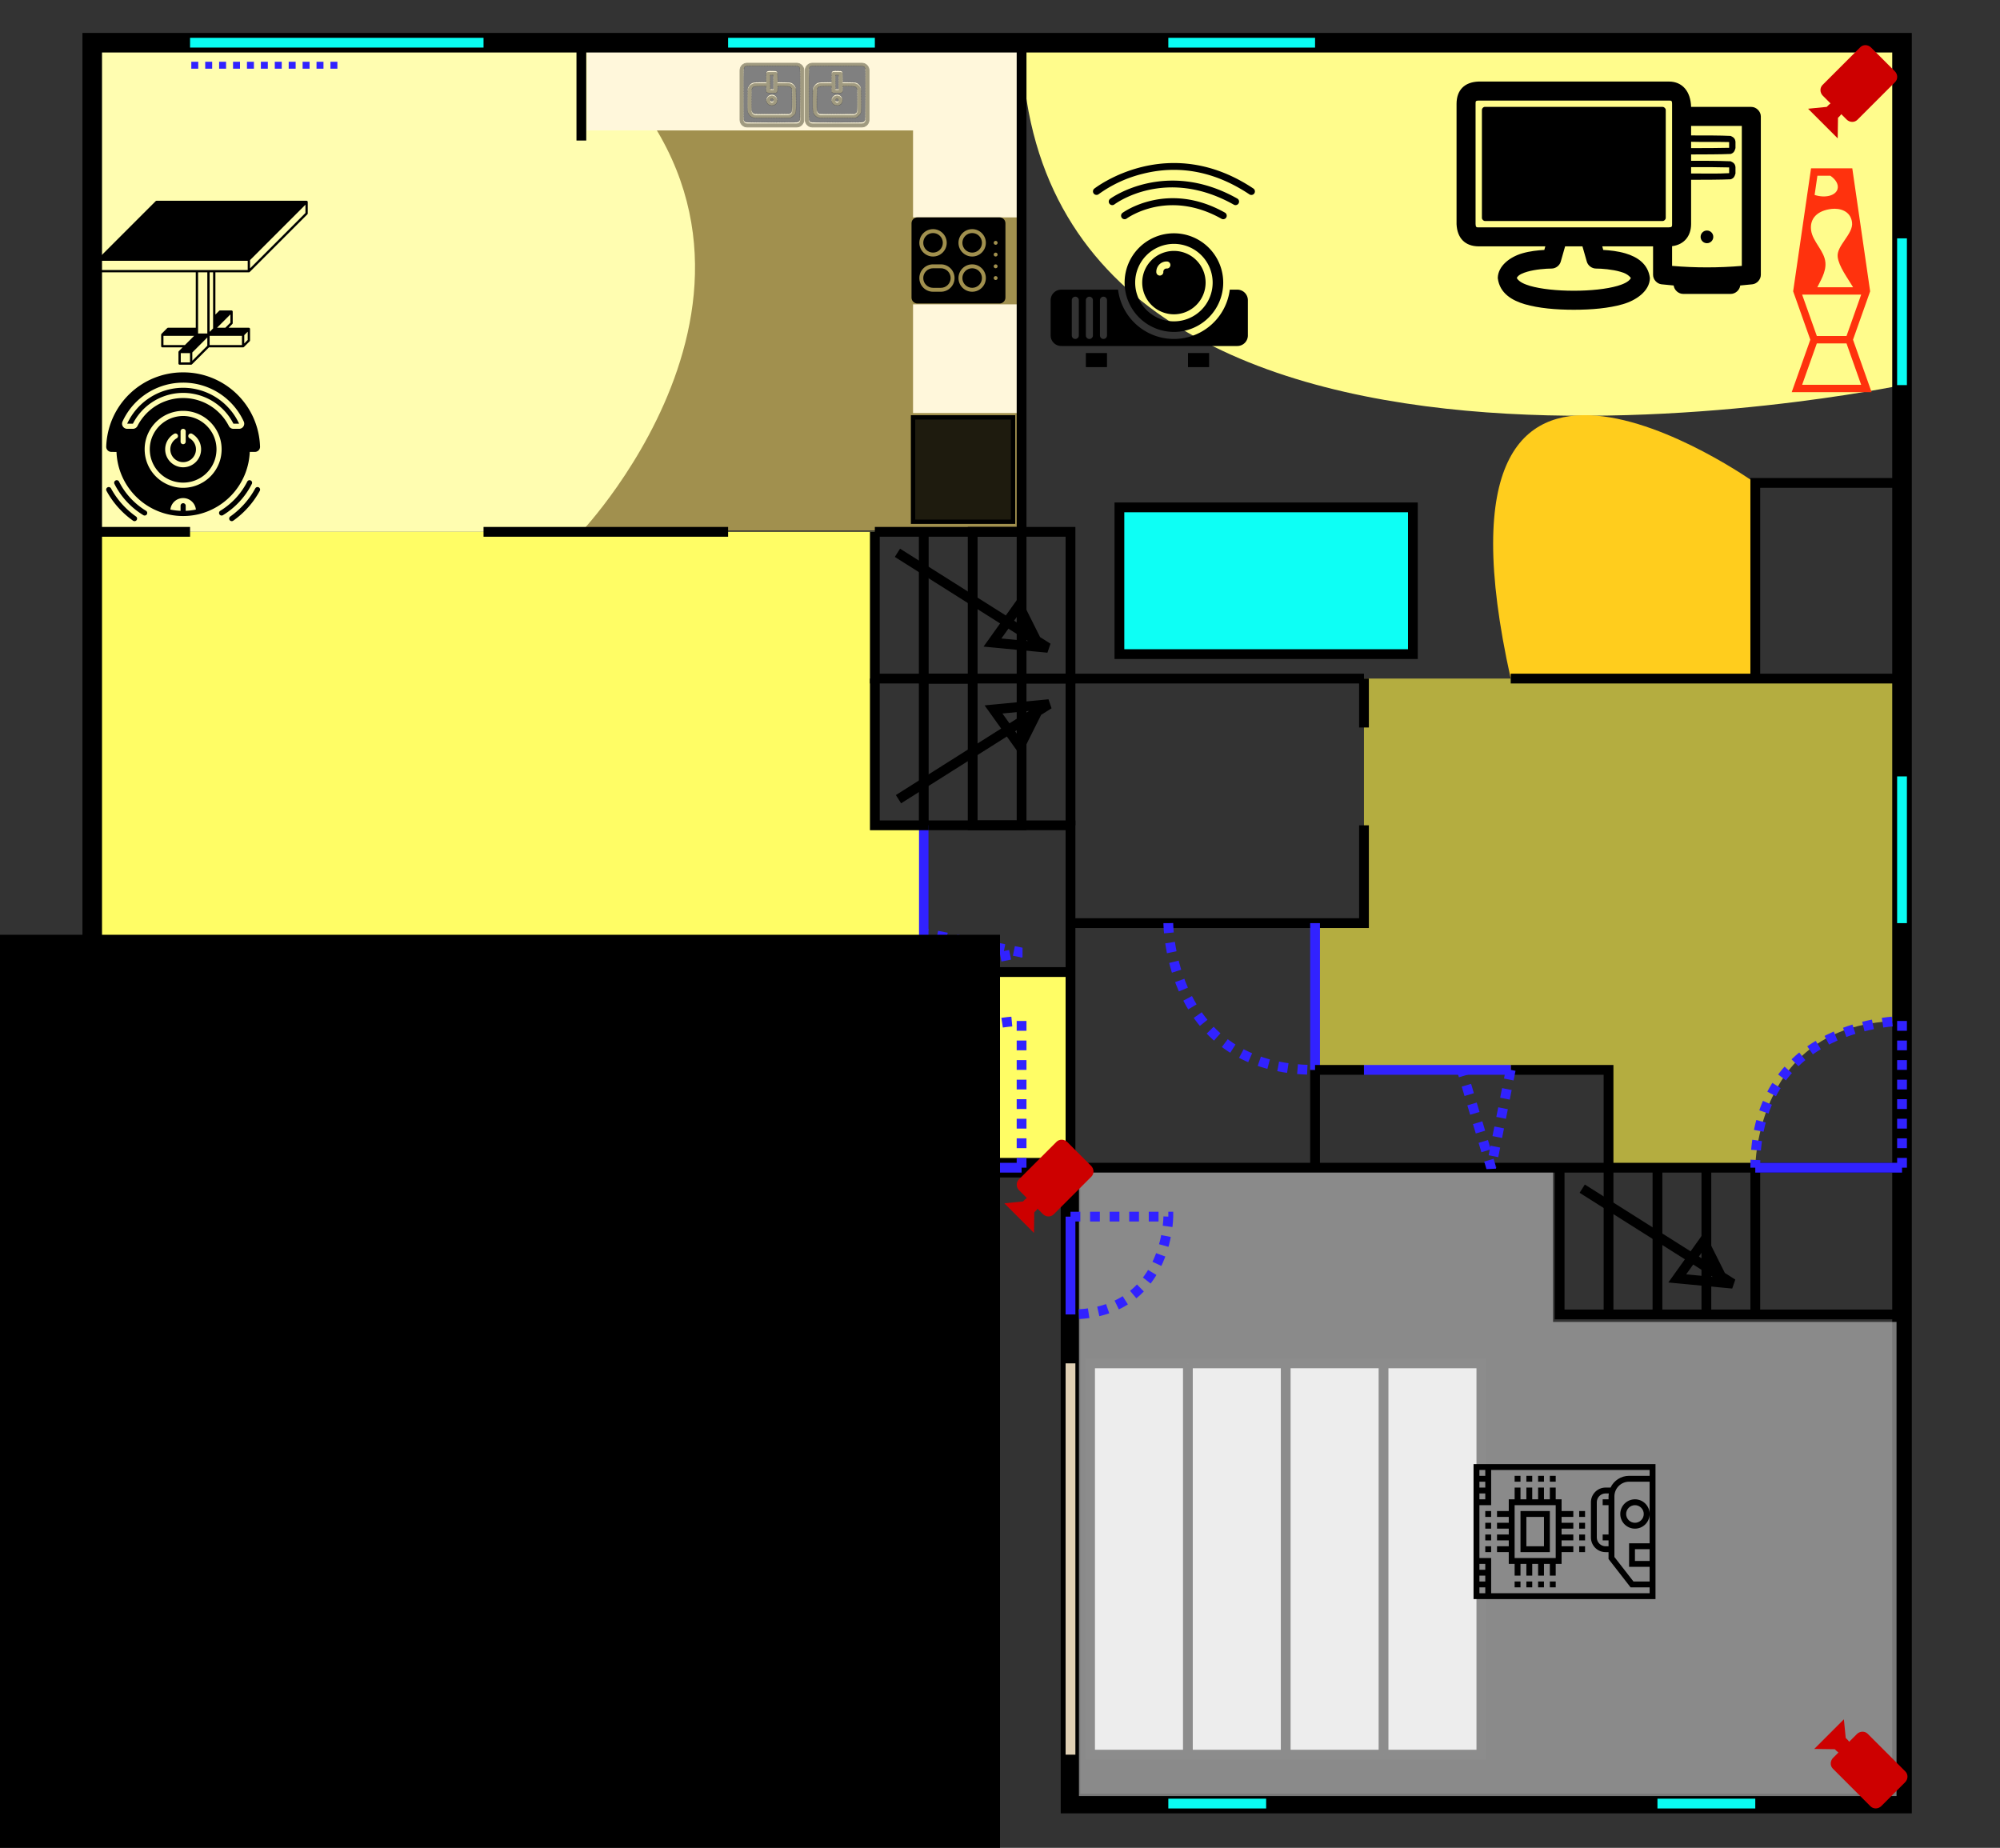 <?xml version="1.0" encoding="UTF-8" standalone="no"?>
<!-- Created with Inkscape (http://www.inkscape.org/) -->

<svg
   xmlns:dc="http://purl.org/dc/elements/1.1/"
   xmlns:cc="http://creativecommons.org/ns#"
   xmlns:rdf="http://www.w3.org/1999/02/22-rdf-syntax-ns#"
   xmlns:svg="http://www.w3.org/2000/svg"
   xmlns="http://www.w3.org/2000/svg"
   xmlns:sodipodi="http://sodipodi.sourceforge.net/DTD/sodipodi-0.dtd"
   xmlns:inkscape="http://www.inkscape.org/namespaces/inkscape"
   version="1.1"
   id="svg4485"
   width="460"
   height="425"
   viewBox="0 0 460 425"
   sodipodi:docname="floorplan.svg"
   inkscape:version="0.92.4 (5da689c313, 2019-01-14)">
  <rect x="0" y="0" width="460" height="425" fill="#333333" stroke="none"/>
  <defs
     id="defs4489" />
  <sodipodi:namedview
     pagecolor="#ffffff"
     bordercolor="#666666"
     borderopacity="1"
     objecttolerance="10"
     gridtolerance="10000"
     guidetolerance="10000"
     inkscape:pageopacity="0"
     inkscape:pageshadow="2"
     inkscape:window-width="1246"
     inkscape:window-height="832"
     id="namedview4487"
     showgrid="true"
     inkscape:zoom="1.4142136"
     inkscape:cx="241.3767"
     inkscape:cy="235.85159"
     inkscape:window-x="532"
     inkscape:window-y="150"
     inkscape:window-maximized="0"
     inkscape:current-layer="svg4485"
     inkscape:snap-nodes="true"
     inkscape:snap-grids="true"
     inkscape:snap-object-midpoints="true"
     inkscape:snap-global="true"
     inkscape:snap-bbox="false"
     inkscape:object-paths="true"
     inkscape:snap-others="true"
     inkscape:snap-smooth-nodes="false"
     inkscape:snap-midpoints="true"
     inkscape:snap-center="false"
     inkscape:snap-text-baseline="true"
     inkscape:object-nodes="true"
     inkscape:snap-intersection-paths="true">
    <inkscape:grid
       empspacing="1"
       type="xygrid"
       id="grid4496"
       spacingx="1"
       spacingy="1" />
  </sodipodi:namedview>
  <path
     style="fill:#a1904e;stroke:none;stroke-width:1px;stroke-linecap:butt;stroke-linejoin:miter;stroke-opacity:1;fill-opacity:1"
     d="M 235,10 V 122 H 21 L 20,10 Z"
     id="path4780"
     inkscape:connector-curvature="0" />
  <path
     style="fill:#fbf048;fill-opacity:0.646;stroke:none;stroke-width:2.25px;stroke-linecap:butt;stroke-linejoin:miter;stroke-opacity:1"
     d="m 437.464,234.822 v -78.75 h -123.75 v 56.25 h -11.25 v 33.75 h 67.5 v 22.5 h 33.75 c 0,0 0,-33.75 33.75,-33.75 z"
     id="switch.laundry_light"
     inkscape:connector-curvature="0"
     inkscape:label="switch.laundry_light" />
  <path
     style="fill:#fffc8c;fill-opacity:1;stroke:none;stroke-width:2.25px;stroke-linecap:butt;stroke-linejoin:miter;stroke-opacity:1"
     d="m 234.964,9.822 h 202.5 v 78.75 c 0,0 -199.863,41.959 -202.5,-78.75 z"
     id="switch.den_light"
     inkscape:connector-curvature="0"
     inkscape:label="switch.den_light" />
  <path
     style="fill:#fffdb0;fill-opacity:1;stroke:none;stroke-width:2.25px;stroke-linecap:butt;stroke-linejoin:miter;stroke-opacity:1"
     d="M 133.714,9.822 H 21.214 v 112.5 H 133.714 c 0,0 58.819,-61.842 0,-112.5 z"
     id="switch.dining_room_light"
     inkscape:connector-curvature="0"
     inkscape:label="switch.dining_room_light" />
  <path
     style="fill:#fff7db;stroke:none;stroke-width:1px;stroke-linecap:butt;stroke-linejoin:miter;stroke-opacity:1;fill-opacity:1"
     d="m 135,30 h 75 v 20 h 25 V 10 H 135 Z"
     id="path6221"
     inkscape:connector-curvature="0" />
  <path
     style="fill:#ffcd1d;fill-opacity:1;stroke:none;stroke-width:2.25px;stroke-linecap:butt;stroke-linejoin:miter;stroke-opacity:1"
     d="m 347.464,156.072 h 56.25 v -45 c 0,0 -78.75,-56.25 -56.25,45 z"
     id="switch.fireplace_light"
     inkscape:connector-curvature="0"
     inkscape:label="switch.fireplace_light" />
  <path
     style="fill:#fffd65;fill-opacity:1;stroke:#000000;stroke-width:2.25px;stroke-linecap:butt;stroke-linejoin:miter;stroke-opacity:0"
     d="m 21.214,122.322 v 146.25 H 246.214 v -45 h -33.75 v -33.75 h -11.25 v -67.5 z"
     id="switch.living_room_light"
     inkscape:connector-curvature="0"
     inkscape:label="switch.living_room_light" />
  <path
     style="fill:none;stroke:#000000;stroke-width:4.5;stroke-linecap:butt;stroke-linejoin:miter;stroke-miterlimit:4;stroke-dasharray:none;stroke-opacity:1"
     d="M 21.214,268.572 V 9.822 H 437.464 v 405 h -191.25 v -146.25 z"
     id="path8487"
     inkscape:connector-curvature="0" />
  <path
     style="fill:none;stroke:#000000;stroke-width:2.25px;stroke-linecap:butt;stroke-linejoin:miter;stroke-opacity:1"
     d="m 246.214,268.572 v -45 h -33.75 33.75 v -33.75 h -33.75"
     id="path50"
     inkscape:connector-curvature="0" />
  <path
     style="fill:none;stroke:#3122ff;stroke-width:2.179px;stroke-linecap:butt;stroke-linejoin:miter;stroke-opacity:1"
     d="m 212.464,223.572 v -33.75"
     id="path8483"
     inkscape:connector-curvature="0" />
  <g
     inkscape:groupmode="layer"
     id="layer1"
     inkscape:label="Black"
     transform="translate(0,263)"
     style="display:inline" />
  <path
     style="fill:none;fill-opacity:1;stroke:#0afdf3;stroke-width:2.25px;stroke-linecap:butt;stroke-linejoin:miter;stroke-opacity:1"
     d="M 54.964,268.572 H 156.214"
     id="path4830"
     inkscape:connector-curvature="0" />
  <path
     style="fill:none;stroke:#3122ff;stroke-width:2.25px;stroke-linecap:butt;stroke-linejoin:miter;stroke-opacity:1"
     d="m 201.214,268.572 c 33.75,0 33.75,0 33.75,0 v 0"
     id="path4832"
     inkscape:connector-curvature="0" />
  <path
     style="fill:none;stroke:#3122ff;stroke-width:2.25px;stroke-linecap:butt;stroke-linejoin:miter;stroke-opacity:1"
     d="m 246.214,279.822 c 0,22.5 0,22.5 0,22.5"
     id="path4834"
     inkscape:connector-curvature="0" />
  <path
     style="fill:none;stroke:#dfcfb3;stroke-width:2.25px;stroke-linecap:butt;stroke-linejoin:miter;stroke-opacity:1"
     d="m 246.214,313.572 c 0,90 0,90 0,90"
     id="path4836"
     inkscape:connector-curvature="0" />
  <path
     style="fill:none;stroke:#000000;stroke-width:2.25px;stroke-linecap:butt;stroke-linejoin:miter;stroke-opacity:1"
     d="m 246.214,268.572 h 191.25"
     id="path4838"
     inkscape:connector-curvature="0" />
  <path
     style="fill:none;stroke:#000000;stroke-width:2.25px;stroke-linecap:butt;stroke-linejoin:miter;stroke-opacity:1"
     d="m 358.714,268.572 v 33.75 h 78.75"
     id="path4840"
     inkscape:connector-curvature="0" />
  <path
     style="fill:none;stroke:#000000;stroke-width:2.25px;stroke-linecap:butt;stroke-linejoin:miter;stroke-opacity:1"
     d="m 369.964,268.572 v 33.75"
     id="path4842"
     inkscape:connector-curvature="0" />
  <path
     style="fill:none;stroke:#000000;stroke-width:2.25px;stroke-linecap:butt;stroke-linejoin:miter;stroke-opacity:1"
     d="m 381.214,268.572 v 33.75"
     id="path4844"
     inkscape:connector-curvature="0" />
  <path
     style="fill:none;stroke:#000000;stroke-width:2.25px;stroke-linecap:butt;stroke-linejoin:miter;stroke-opacity:1"
     d="m 392.464,268.572 v 33.75"
     id="path4846"
     inkscape:connector-curvature="0" />
  <path
     style="fill:none;stroke:#000000;stroke-width:2.25px;stroke-linecap:butt;stroke-linejoin:miter;stroke-opacity:1"
     d="m 403.714,268.572 v 33.75"
     id="path4848"
     inkscape:connector-curvature="0" />
  <path
     style="fill:none;stroke:#3122ff;stroke-width:2.25px;stroke-linecap:butt;stroke-linejoin:miter;stroke-opacity:1"
     d="m 403.714,268.572 h 33.75"
     id="path4850"
     inkscape:connector-curvature="0" />
  <path
     style="fill:#bababa;fill-opacity:0.646;stroke:none;stroke-width:0.859;stroke-opacity:1"
     d="m 248.156,341.396 v -71.698 h 54.525 54.525 v 17.173 17.173 h 39.498 39.498 v 54.525 54.525 h -94.023 -94.023 z"
     id="path4852"
     inkscape:connector-curvature="0" />
  <g
     id="camera.front_porch"
     transform="matrix(-1.385,1.385,-1.795,-1.795,2760.197,320.197)"
     inkscape:label="camera.front_porch"
     style="fill:#cd0000;fill-opacity:1">
    <path
       id="path4918-2-7-1-2-1"
       d="m 895.655,714.114 h -0.325 c -0.086,0 -0.168,0.009 -0.249,0.021 v -0.68 c 0,-0.394 -0.39,-0.712 -0.873,-0.712 h -6.262 c -0.482,0 -0.873,0.319 -0.873,0.712 v 3.04 c 0,0.394 0.392,0.714 0.873,0.714 h 6.262 c 0.482,0 0.873,-0.32 0.873,-0.714 v -0.981 c 0.081,0.013 0.163,0.021 0.249,0.021 h 0.355 l 1.7,1.076 v -3.795 z"
       inkscape:connector-curvature="0"
       style="fill:#cd0000;fill-opacity:1;stroke-width:0.009" />
  </g>
  <g
     id="camera.den_video"
     transform="matrix(-1.385,1.385,-1.795,-1.795,2945.055,68.447)"
     inkscape:label="camera.den_video"
     style="fill:#cd0000;fill-opacity:1">
    <path
       id="path4918-2-7-1-2-6"
       d="m 895.655,714.114 h -0.325 c -0.086,0 -0.168,0.009 -0.249,0.021 v -0.68 c 0,-0.394 -0.39,-0.712 -0.873,-0.712 h -6.262 c -0.482,0 -0.873,0.319 -0.873,0.712 v 3.04 c 0,0.394 0.392,0.714 0.873,0.714 h 6.262 c 0.482,0 0.873,-0.32 0.873,-0.714 v -0.981 c 0.081,0.013 0.163,0.021 0.249,0.021 h 0.355 l 1.7,1.076 v -3.795 z"
       inkscape:connector-curvature="0"
       style="fill:#cd0000;fill-opacity:1;stroke-width:0.009" />
  </g>
  <path
     style="fill:none;stroke:#0afdf3;stroke-width:2.25px;stroke-linecap:butt;stroke-linejoin:miter;stroke-opacity:1"
     d="m 268.714,414.822 h 22.5"
     id="path4888"
     inkscape:connector-curvature="0" />
  <path
     style="fill:none;stroke:#0afdf3;stroke-width:2.25px;stroke-linecap:butt;stroke-linejoin:miter;stroke-opacity:1"
     d="m 381.214,414.822 h 22.5"
     id="path4890"
     inkscape:connector-curvature="0" />
  <path
     style="fill:none;stroke:#3122ff;stroke-width:2.25;stroke-linecap:butt;stroke-linejoin:miter;stroke-miterlimit:4;stroke-dasharray:2.25, 2.25;stroke-dashoffset:0;stroke-opacity:1"
     d="m 246.214,279.822 h 22.5 c 0,0 0,22.5 -22.5,22.5"
     id="path8250"
     inkscape:connector-curvature="0" />
  <path
     style="fill:none;stroke:#3122ff;stroke-width:2.25;stroke-linecap:butt;stroke-linejoin:miter;stroke-miterlimit:4;stroke-dasharray:2.25, 2.25;stroke-dashoffset:0;stroke-opacity:1"
     d="m 234.964,268.572 v -33.75 c 0,0 -33.75,0 -33.75,33.75"
     id="path8252"
     inkscape:connector-curvature="0" />
  <path
     style="fill:none;stroke:#3122ff;stroke-width:2.25;stroke-linecap:butt;stroke-linejoin:miter;stroke-miterlimit:4;stroke-dasharray:2.25, 2.25;stroke-dashoffset:0;stroke-opacity:1"
     d="m 437.464,268.572 v -33.75 c 0,0 -33.75,0 -33.75,33.75"
     id="path8254"
     inkscape:connector-curvature="0" />
  <g
     id="cover.garage"
     transform="matrix(2.25,0,0,2.25,171.964,61.572)"
     style="fill:#ededed;fill-opacity:1;stroke:#8c8c8c;stroke-opacity:1"
     inkscape:label="cover.garage">
    <path
       inkscape:connector-curvature="0"
       id="path8268"
       d="m 35,112 h 40 v 40 H 35 c 0,0 0,-40 0,-40 z"
       style="fill:#ededed;fill-opacity:1;stroke:#8c8c8c;stroke-width:1px;stroke-linecap:butt;stroke-linejoin:miter;stroke-opacity:1" />
    <path
       inkscape:connector-curvature="0"
       id="path8270"
       d="m 45,112 v 40 h 10 v -40 h 10 v 40"
       style="fill:#ededed;fill-opacity:1;stroke:#8c8c8c;stroke-width:1px;stroke-linecap:butt;stroke-linejoin:miter;stroke-opacity:1" />
  </g>
  <g
     id="camera.garage_video"
     transform="matrix(-1.385,-1.385,1.795,-1.795,380.655,2924.637)"
     inkscape:label="camera.garage_video"
     style="fill:#cd0000;fill-opacity:1">
    <path
       id="path4918-2-7-1-2-6-4"
       d="m 895.655,714.114 h -0.325 c -0.086,0 -0.168,0.009 -0.249,0.021 v -0.68 c 0,-0.394 -0.39,-0.712 -0.873,-0.712 h -6.262 c -0.482,0 -0.873,0.319 -0.873,0.712 v 3.04 c 0,0.394 0.392,0.714 0.873,0.714 h 6.262 c 0.482,0 0.873,-0.32 0.873,-0.714 v -0.981 c 0.081,0.013 0.163,0.021 0.249,0.021 h 0.355 l 1.7,1.076 v -3.795 z"
       inkscape:connector-curvature="0"
       style="fill:#cd0000;fill-opacity:1;stroke-width:0.009" />
  </g>
  <path
     style="fill:none;stroke:#000000;stroke-width:2.25px;stroke-linecap:butt;stroke-linejoin:miter;stroke-opacity:1"
     d="m 246.214,189.822 v -33.75 h -45 v -33.75"
     id="path8467"
     inkscape:connector-curvature="0" />
  <path
     style="fill:none;stroke:#000000;stroke-width:2.25px;stroke-linecap:butt;stroke-linejoin:miter;stroke-opacity:1"
     d="m 201.214,156.072 v 33.75 h 11.25 v -33.75 h 11.25 v 33.75 h 11.25 v -33.75"
     id="path8469"
     inkscape:connector-curvature="0" />
  <path
     style="fill:none;stroke:#000000;stroke-width:2.25px;stroke-linecap:butt;stroke-linejoin:miter;stroke-opacity:1"
     d="m 167.464,122.322 h -56.25"
     id="path8473"
     inkscape:connector-curvature="0" />
  <path
     style="fill:none;stroke:#000000;stroke-width:2.25px;stroke-linecap:butt;stroke-linejoin:miter;stroke-opacity:1"
     d="m 21.214,122.322 h 22.5"
     id="path8475"
     inkscape:connector-curvature="0" />
  <path
     style="fill:none;stroke:#000000;stroke-width:2.25px;stroke-linecap:butt;stroke-linejoin:miter;stroke-opacity:1"
     d="m 212.464,122.322 v 33.75 h 11.25 v -33.75 h 11.25 v 33.75 h 11.25 v -33.75 h -11.25"
     id="path8477"
     inkscape:connector-curvature="0" />
  <path
     style="fill:none;stroke:#000000;stroke-width:2.25px;stroke-linecap:butt;stroke-linejoin:miter;stroke-opacity:1"
     d="m 246.214,156.072 h 67.5"
     id="path8479"
     inkscape:connector-curvature="0" />
  <path
     style="fill:none;stroke:#000000;stroke-width:2.25px;stroke-linecap:butt;stroke-linejoin:miter;stroke-opacity:1"
     d="m 347.464,156.072 h 90"
     id="path8481"
     inkscape:connector-curvature="0" />
  <path
     style="fill:none;stroke:#3122ff;stroke-width:2.25;stroke-linecap:butt;stroke-linejoin:miter;stroke-miterlimit:4;stroke-dasharray:2.25, 2.25;stroke-dashoffset:0;stroke-opacity:1"
     d="m 212.464,223.572 22.5,-4.5 -22.5,-4.5"
     id="path8485"
     inkscape:connector-curvature="0" />
  <path
     style="fill:none;stroke:#000000;stroke-width:2.25px;stroke-linecap:butt;stroke-linejoin:miter;stroke-opacity:1"
     d="m 403.714,156.072 v -45 h 33.75"
     id="path52"
     inkscape:connector-curvature="0" />
  <path
     style="fill:none;stroke:#000000;stroke-width:2.25px;stroke-linecap:butt;stroke-linejoin:miter;stroke-opacity:1"
     d="m 206.65,183.814 34.608,-21.858 -12.75,1.214 6.072,8.5 4.857,-9.715"
     id="path54"
     inkscape:connector-curvature="0" />
  <path
     style="fill:none;stroke:#000000;stroke-width:2.25px;stroke-linecap:butt;stroke-linejoin:miter;stroke-opacity:1"
     d="m 206.41,127.143 34.608,21.858 -12.75,-1.214 6.072,-8.5 4.857,9.715"
     id="path54-2"
     inkscape:connector-curvature="0" />
  <path
     style="fill:#fff7db;stroke:none;stroke-width:1px;stroke-linecap:butt;stroke-linejoin:miter;stroke-opacity:1;fill-opacity:1"
     d="m 235,70 h -25 v 25 h 25 z"
     id="path6223"
     inkscape:connector-curvature="0" />
  <path
     style="fill:none;stroke:#000000;stroke-width:2.25px;stroke-linecap:butt;stroke-linejoin:miter;stroke-opacity:1"
     d="m 201.214,122.322 h 33.75 v -112.5"
     id="path71"
     inkscape:connector-curvature="0" />
  <g
     transform="matrix(0.675,0,0,0.675,338.239,330.665)"
     id="binary_sensor.garage_control_online"
     inkscape:label="binary_sensor.garage_control_online">
    <path
       inkscape:connector-curvature="0"
       d="M 1,9 V 55 H 63 V 9 Z m 4,8 H 3 v -2 h 2 z m 0,2 v 2 H 3 v -2 z m 0,-8 v 2 H 3 V 11 Z M 5,49 H 3 V 47 H 5 Z M 5,45 H 3 v -2 h 2 z m -2,6 h 2 v 2 H 3 Z m 4,2 V 41 H 3 V 23 H 7 V 11 h 54 v 2 h -7 c -2.785,0 -5.189,1.639 -6.315,4 H 46 c -2.757,0 -5,2.243 -5,5 v 12 c 0,2.757 2.243,5 5,5 h 1 v 2.343 L 54.511,51 H 61 v 2 z M 61,36 h -7 v 8 h 7 v 5 H 55.489 L 49,40.657 V 20 c 0,-2.757 2.243,-5 5,-5 h 7 v 11 z m 0,2 v 4 H 56 V 38 Z M 47,20 v 1 h -2 v 2 h 2 v 10 h -2 v 2 h 2 v 2 h -1 c -1.654,0 -3,-1.346 -3,-3 V 22 c 0,-1.654 1.346,-3 3,-3 h 1.08 C 47.033,19.328 47,19.66 47,20 Z"
       id="path2" />
    <path
       inkscape:connector-curvature="0"
       d="m 31,21 h -2 v -4 h -2 v 4 h -2 v -4 h -2 v 4 h -2 v -4 h -2 v 4 h -2 v -4 h -2 v 4 h -2 v 4 H 9 v 2 h 4 v 2 H 9 v 2 h 4 v 2 H 9 v 2 h 4 v 2 H 9 v 2 h 4 v 4 h 2 v 4 h 2 v -4 h 2 v 4 h 2 v -4 h 2 v 4 h 2 v -4 h 2 v 4 h 2 v -4 h 2 v -4 h 4 v -2 h -4 v -2 h 4 v -2 h -4 v -2 h 4 v -2 h -4 v -2 h 4 V 25 H 31 Z M 29,41 H 15 V 23 h 14 z"
       id="path4" />
    <path
       inkscape:connector-curvature="0"
       d="M 27,25 H 17 V 39 H 27 Z M 25,37 H 19 V 27 h 6 z"
       id="path6" />
    <rect
       x="5"
       y="25"
       width="2"
       height="2"
       id="rect8" />
    <rect
       x="5"
       y="29"
       width="2"
       height="2"
       id="rect10" />
    <rect
       x="5"
       y="33"
       width="2"
       height="2"
       id="rect12" />
    <rect
       x="5"
       y="37"
       width="2"
       height="2"
       id="rect14" />
    <rect
       x="37"
       y="25"
       width="2"
       height="2"
       id="rect16" />
    <rect
       x="37"
       y="29"
       width="2"
       height="2"
       id="rect18" />
    <rect
       x="37"
       y="33"
       width="2"
       height="2"
       id="rect20" />
    <rect
       x="37"
       y="37"
       width="2"
       height="2"
       id="rect22" />
    <rect
       x="15"
       y="13"
       width="2"
       height="2"
       id="rect24" />
    <rect
       x="19"
       y="13"
       width="2"
       height="2"
       id="rect26" />
    <rect
       x="23"
       y="13"
       width="2"
       height="2"
       id="rect28" />
    <rect
       x="27"
       y="13"
       width="2"
       height="2"
       id="rect30" />
    <rect
       x="15"
       y="49"
       width="2"
       height="2"
       id="rect32" />
    <rect
       x="19"
       y="49"
       width="2"
       height="2"
       id="rect34" />
    <rect
       x="23"
       y="49"
       width="2"
       height="2"
       id="rect36" />
    <rect
       x="27"
       y="49"
       width="2"
       height="2"
       id="rect38" />
    <path
       inkscape:connector-curvature="0"
       d="m 56,21 c -2.757,0 -5,2.243 -5,5 0,2.757 2.243,5 5,5 2.757,0 5,-2.243 5,-5 0,-2.757 -2.243,-5 -5,-5 z m 0,8 c -1.654,0 -3,-1.346 -3,-3 0,-1.654 1.346,-3 3,-3 1.654,0 3,1.346 3,3 0,1.654 -1.346,3 -3,3 z"
       id="path40" />
  </g>
  <g
     id="camera.living"
     transform="matrix(1.385,-1.385,1.795,1.795,-2486.377,209.947)"
     inkscape:label="camera.living"
     style="fill:#cd0000;fill-opacity:1">
    <path
       id="path4918-2-7-1-2-6-0"
       d="m 895.655,714.114 h -0.325 c -0.086,0 -0.168,0.009 -0.249,0.021 v -0.68 c 0,-0.394 -0.39,-0.712 -0.873,-0.712 h -6.262 c -0.482,0 -0.873,0.319 -0.873,0.712 v 3.04 c 0,0.394 0.392,0.714 0.873,0.714 h 6.262 c 0.482,0 0.873,-0.32 0.873,-0.714 v -0.981 c 0.081,0.013 0.163,0.021 0.249,0.021 h 0.355 l 1.7,1.076 v -3.795 z"
       inkscape:connector-curvature="0"
       style="fill:#cd0000;fill-opacity:1;stroke-width:0.009" />
  </g>
  <path
     style="fill:none;stroke:#000000;stroke-width:2.25px;stroke-linecap:butt;stroke-linejoin:miter;stroke-opacity:1"
     d="m 133.714,9.822 c 0,22.5 0,22.5 0,22.5"
     id="path3777"
     inkscape:connector-curvature="0" />
  <path
     style="fill:none;stroke:#0afdf3;stroke-width:2.25px;stroke-linecap:butt;stroke-linejoin:miter;stroke-opacity:1"
     d="m 43.714,9.822 c 67.5,0 67.5,0 67.5,0"
     id="path3779"
     inkscape:connector-curvature="0" />
  <path
     style="fill:#3122ff;fill-opacity:1;stroke:#3122ff;stroke-width:1.6;stroke-linecap:butt;stroke-linejoin:miter;stroke-miterlimit:4;stroke-dasharray:1.6, 1.6;stroke-dashoffset:0;stroke-opacity:1"
     d="m 44,15 c 34.106,0 34.106,0 34.106,0"
     id="path3779-5"
     inkscape:connector-curvature="0" />
  <path
     inkscape:connector-curvature="0"
     d="m 430.465,90.192 -4.272,-12.061 3.941,-11.127 -4.107,-28.285 h -9.489 l -4.113,28.285 3.946,11.127 -4.277,12.061 z M 419.85,60.43 c -0.205,-2.751 -2.958,-4.814 -3.301,-7.497 -0.343,-2.682 1.448,-4.519 4.73,-4.884 1.845,-0.205 4.35,0.414 4.693,3.097 0.344,2.682 -3.645,5.365 -3.301,7.972 0.291,2.212 2.211,4.729 3.543,6.954 h -8.229 c 0.608,-1.321 2.032,-3.436 1.865,-5.642 z m 1.124,-20.016 c 1.27,0.866 1.969,2.05 1.654,3.091 -0.446,1.48 -2.749,2.095 -5.143,1.373 -0.043,-0.013 -0.081,-0.033 -0.124,-0.047 l 0.642,-4.417 z m -6.481,27.352 h 13.574 l -3.371,9.518 h -6.826 z m 3.377,11.213 h 6.825 l 3.371,9.519 h -13.573 z"
     id="switch.neons"
     style="fill:#ff320d;fill-opacity:1;stroke-width:0.515"
     inkscape:label="switch.neons" />
  <rect
     style="fill:#0dfff5;fill-opacity:1;stroke:#000000;stroke-width:2.25;stroke-miterlimit:4;stroke-dasharray:none;stroke-dashoffset:0;stroke-opacity:1"
     id="switch.fishes"
     width="67.5"
     height="33.75"
     x="257.464"
     y="116.697"
     inkscape:label="switch.fishes" />
  <path
     style="fill:none;stroke:#000000;stroke-width:2.25px;stroke-linecap:butt;stroke-linejoin:miter;stroke-opacity:1"
     d="m 313.714,156.072 v 11.25"
     id="path4694"
     inkscape:connector-curvature="0" />
  <path
     style="fill:none;stroke:#000000;stroke-width:2.25px;stroke-linecap:butt;stroke-linejoin:miter;stroke-opacity:1"
     d="m 313.714,189.822 v 22.5 h -67.5"
     id="path4696"
     inkscape:connector-curvature="0" />
  <path
     style="fill:none;stroke:#000000;stroke-width:2.25px;stroke-linecap:butt;stroke-linejoin:miter;stroke-opacity:1"
     d="m 302.464,246.072 v 22.5"
     id="path4700"
     inkscape:connector-curvature="0" />
  <path
     style="fill:none;stroke:#3122ff;stroke-width:2.25px;stroke-linecap:butt;stroke-linejoin:miter;stroke-opacity:1"
     d="m 302.464,212.322 v 33.75"
     id="path4702"
     inkscape:connector-curvature="0" />
  <path
     style="fill:none;stroke:#3122ff;stroke-width:2.25;stroke-linecap:butt;stroke-linejoin:miter;stroke-miterlimit:4;stroke-dasharray:2.25, 2.25;stroke-dashoffset:0;stroke-opacity:1"
     d="m 268.714,212.322 c 0,0 0,33.75 33.75,33.75"
     id="path4704"
     inkscape:connector-curvature="0" />
  <path
     style="fill:none;stroke:#000000;stroke-width:2.25px;stroke-linecap:butt;stroke-linejoin:miter;stroke-opacity:1"
     d="m 302.464,246.072 h 11.25"
     id="path4712"
     inkscape:connector-curvature="0" />
  <path
     style="fill:none;stroke:#000000;stroke-width:2.25px;stroke-linecap:butt;stroke-linejoin:miter;stroke-opacity:1"
     d="m 347.464,246.072 h 22.5 v 22.5"
     id="path4714"
     inkscape:connector-curvature="0" />
  <path
     style="fill:none;stroke:#3122ff;stroke-width:2.25px;stroke-linecap:butt;stroke-linejoin:miter;stroke-opacity:1"
     d="m 313.714,246.072 h 33.75"
     id="path4716"
     inkscape:connector-curvature="0" />
  <path
     style="fill:none;stroke:#3122ff;stroke-width:2.25;stroke-linecap:butt;stroke-linejoin:miter;stroke-miterlimit:4;stroke-dasharray:2.25, 2.25;stroke-dashoffset:0;stroke-opacity:1"
     d="m 347.464,246.072 -4.5,22.5 -6.75,-22.5"
     id="path4718"
     inkscape:connector-curvature="0" />
  <path
     style="fill:none;stroke:#0afdf3;stroke-width:2.25px;stroke-linecap:butt;stroke-linejoin:miter;stroke-opacity:1"
     d="m 437.464,212.322 v -33.75"
     id="path5039"
     inkscape:connector-curvature="0" />
  <path
     style="fill:none;stroke:#0afdf3;stroke-width:2.25px;stroke-linecap:butt;stroke-linejoin:miter;stroke-opacity:1"
     d="m 437.464,88.572 v -33.75"
     id="path5041"
     inkscape:connector-curvature="0" />
  <path
     style="fill:none;stroke:#0afdf3;stroke-width:2.25px;stroke-linecap:butt;stroke-linejoin:miter;stroke-opacity:1"
     d="m 268.714,9.822 h 33.75"
     id="path5043"
     inkscape:connector-curvature="0" />
  <path
     style="fill:none;stroke:#0afdf3;stroke-width:2.25px;stroke-linecap:butt;stroke-linejoin:miter;stroke-opacity:1"
     d="m 167.464,9.822 h 33.75"
     id="path5045"
     inkscape:connector-curvature="0" />
  <path
     style="fill:none;stroke:#000000;stroke-width:2.25px;stroke-linecap:butt;stroke-linejoin:miter;stroke-opacity:1"
     d="m 363.91,273.393 34.608,21.858 -12.75,-1.214 6.072,-8.5 4.857,9.715"
     id="path54-2-7"
     inkscape:connector-curvature="0" />
  <flowRoot
     xml:space="preserve"
     id="flowRoot4728"
     style="font-style:normal;font-weight:normal;font-size:40px;line-height:1.25;font-family:sans-serif;letter-spacing:0px;word-spacing:0px;fill:#000000;fill-opacity:1;stroke:none"
     transform="translate(0,-55)"><flowRegion
       id="flowRegion4730"><rect
         id="rect4732"
         width="230"
         height="240"
         x="0"
         y="270" /></flowRegion><flowPara
       id="flowPara4734"></flowPara></flowRoot>  <g
     transform="matrix(0.81,0,0,0.81,238.41,35.84)"
     id="switch.game_equipment"
     inkscape:label="switch.game_equipment">
    <path
       inkscape:connector-curvature="0"
       d="m 24.4,16.2 a 1,1 0 0 0 1.2,1.6 c 0.115,-0.085 11.655,-8.507 26.91,0.071 A 0.986,0.986 0 0 0 53,18 1,1 0 0 0 53.491,16.129 C 37.114,6.916 24.525,16.106 24.4,16.2 Z"
       id="path2-5" />
    <path
       inkscape:connector-curvature="0"
       d="m 56.5,14 a 1,1 0 0 0 0.491,-1.871 C 36.654,0.688 21.056,12.083 20.9,12.2 a 1,1 0 0 0 1.2,1.6 C 22.693,13.358 36.85,3.1 56.011,13.87 A 0.986,0.986 0 0 0 56.5,14 Z"
       id="path4-0" />
    <path
       inkscape:connector-curvature="0"
       d="M 61,11.111 A 1,1 0 0 0 61.556,9.279 C 37.229,-6.939 16.583,9.166 16.376,9.33 a 1.001,1.001 0 0 0 1.25,1.563 36.075,36.075 0 0 1 12.616,-5.812 C 40.576,2.5 50.736,4.471 60.442,10.943 A 1,1 0 0 0 61,11.111 Z"
       id="path6-0" />
    <path
       inkscape:connector-curvature="0"
       d="M 39,50 A 14,14 0 1 0 25,36 14.015,14.015 0 0 0 39,50 Z M 39,25 A 11,11 0 1 1 28,36 11.013,11.013 0 0 1 39,25 Z"
       id="path8" />
    <rect
       x="43"
       y="56"
       width="6"
       height="4"
       id="rect10-5" />
    <path
       inkscape:connector-curvature="0"
       d="m 39,45 a 9,9 0 1 0 -9,-9 9.01,9.01 0 0 0 9,9 z M 37,30 a 1,1 0 0 1 0.01,2 0.918,0.918 0 0 0 -1.01,1 1,1 0 0 1 -2,0 2.916,2.916 0 0 1 3,-3 z"
       id="path12" />
    <rect
       x="14"
       y="56"
       width="6"
       height="4"
       id="rect14-7" />
    <path
       inkscape:connector-curvature="0"
       d="M 57,38 H 54.861 A 15.985,15.985 0 0 1 23.139,38 H 7 a 3,3 0 0 0 -3,3 v 10 a 3,3 0 0 0 3,3 h 50 a 3,3 0 0 0 3,-3 V 41 A 3,3 0 0 0 57,38 Z M 12,51 a 1,1 0 0 1 -2,0 V 41 a 1,1 0 0 1 2,0 z m 4,0 a 1,1 0 0 1 -2,0 V 41 a 1,1 0 0 1 2,0 z m 4,0 a 1,1 0 0 1 -2,0 V 41 a 1,1 0 0 1 2,0 z"
       id="path16" />
  </g>
  <g
     transform="matrix(0.729,0,0,0.729,333.55,-685.722)"
     id="switch.desktop"
     inkscape:label="switch.desktop">
    <path
       inkscape:connector-curvature="0"
       d="m 8.937,966.362 c -4.478,0.171 -6.912,2.736 -6.938,7 0,12.665 0,25.339 0,38 0.204,4.408 2.689,6.969 6.969,7 H 30 l -0.312,1.125 c -2.099,0.123 -4.524,0.362 -7.031,1.094 -3.83,1.14 -7.575,3.93 -7.656,7.781 0.596,4.871 4.594,7.089 8.531,8.25 4.343,1.261 9.787,1.75 15.469,1.75 5.682,0 11.094,-0.489 15.438,-1.75 4.108,-1.167 8.473,-4.067 8.562,-8.25 -0.548,-4.459 -3.963,-6.678 -7.688,-7.781 -2.52,-0.735 -4.927,-0.972 -7.031,-1.094 l -0.312,-1.125 H 64 v 9 c 0.006,1.452 1.214,2.802 2.656,2.969 1.267,0.141 2.547,0.273 3.844,0.375 0.168,1.453 1.538,2.666 3,2.656 h 15 c 1.462,0.01 2.832,-1.203 3,-2.656 1.287,-0.102 2.556,-0.235 3.812,-0.375 1.453,-0.152 2.68,-1.507 2.688,-2.969 v -50 c -1.6e-4,-1.571 -1.429,-3 -3,-3 H 76 c -0.135,-4.884 -2.75,-8.013 -7.031,-8 z m 0,6 H 68.969 c 0.997,-0.043 0.986,0.233 1.031,0.969 v 38.031 c 0.054,1.038 -0.371,0.944 -1.094,1 -19.979,0 -39.958,0 -59.938,0 -0.972,0.076 -0.886,-0.368 -0.969,-1.062 0,-12.646 0,-25.292 0,-37.938 -0.043,-0.913 0.187,-0.951 0.937,-1 z m 1.844,2 c -0.447,0.1 -0.792,0.542 -0.781,1 v 34 c 5.01e-5,0.524 0.476,1 1,1 h 56 c 0.524,0 1,-0.476 1,-1 v -34 c -5e-5,-0.524 -0.476,-1 -1,-1 -18.734,0 -37.501,0 -56.219,0 z m 65.219,6 h 16 v 44.156 c -7.196,0.63 -14.803,0.629 -22,0 v -6.219 c 3.89,-0.493 5.972,-3.268 6,-6.938 v -14 c 4.25,-0.013 9.25,-0.013 12.469,-0.156 1.019,-0.302 1.281,-0.966 1.531,-1.844 v -2 c -0.108,-1.073 -0.667,-1.459 -1.531,-1.844 C 84.25,991.349 80.233,991.362 76,991.362 v -2 c 4.25,-0.013 9.25,-0.013 12.469,-0.156 1.019,-0.302 1.281,-0.966 1.531,-1.844 v -2 c -0.108,-1.073 -0.667,-1.459 -1.531,-1.844 C 85.25,983.349 80.233,983.362 76,983.362 Z m 0,5 c 3.991,0.118 8.25,-0.013 12,0.094 v 1.812 c -2.75,0.081 -7.956,0.094 -12,0.094 z m 0,8 c 4.25,-0.013 8.25,-0.013 12,0.094 v 1.812 c -3.788,0.217 -7.956,0.094 -12,0.094 z m 5,20 c -1.105,0 -2,0.895 -2,2 0,1.105 0.895,2 2,2 1.105,0 2,-0.895 2,-2 0,-1.105 -0.895,-2 -2,-2 z m -44.75,5 h 5.469 l 1.375,4.812 c 0.353,1.254 1.604,2.195 2.906,2.188 1.75,0 5.111,0.258 7.656,1 1.375,0.351 2.659,1.015 3.344,2 -0.675,1.317 -2.85,2.064 -4.219,2.469 -3.407,0.989 -8.463,1.531 -13.781,1.531 -5.318,0 -10.406,-0.542 -13.812,-1.531 -1.617,-0.501 -3.379,-1.139 -4.188,-2.469 0.433,-1.093 2.184,-1.665 3.312,-2 2.545,-0.742 5.938,-1 7.688,-1 1.292,-0.01 2.525,-0.944 2.875,-2.188 z"
       style="color:#000000;text-indent:0;text-transform:none;direction:ltr;baseline-shift:baseline;display:inline;overflow:visible;visibility:visible;fill:#000000;fill-opacity:1;stroke:none;enable-background:accumulate"
       marker="none"
       visibility="visible"
       display="inline"
       overflow="visible"
       id="path2-1" />
  </g>
  <g
     transform="matrix(0.167,0,0,0.167,169.192,-145.519)"
     id="g8"
     style="fill:#a09a80;fill-opacity:1;stroke:#a09a80;stroke-opacity:1">
    <path
       inkscape:connector-curvature="0"
       style="color:#000000;text-indent:0;text-transform:none;direction:ltr;baseline-shift:baseline;display:inline;overflow:visible;visibility:visible;fill:#a09a80;fill-opacity:1;fill-rule:evenodd;stroke:#a09a80;stroke-opacity:1;enable-background:accumulate"
       d="m 49.98,1003.495 c -3.883,0 -7.117,3.191 -7.117,7.117 0,3.904 3.234,7.079 7.117,7.079 3.905,0 7.117,-3.196 7.117,-7.079 0,-3.905 -3.212,-7.117 -7.117,-7.117 z m 0,4.404 c 1.556,0 2.714,1.156 2.714,2.712 0,1.5 -1.157,2.675 -2.714,2.675 -1.5,0 -2.714,-1.196 -2.714,-2.675 0,-1.535 1.213,-2.712 2.714,-2.712 z"
       marker="none"
       visibility="visible"
       display="inline"
       overflow="visible"
       id="path2-57" />
    <path
       inkscape:connector-curvature="0"
       style="color:#000000;text-indent:0;text-transform:none;direction:ltr;baseline-shift:baseline;display:inline;overflow:visible;visibility:visible;fill:#a09a80;fill-opacity:1;fill-rule:evenodd;stroke:#a09a80;stroke-opacity:1;enable-background:accumulate"
       d="m 44.818,971.007 c -1.082,0.102 -2,1.115 -1.995,2.202 v 13.28 H 27.478 c -5.715,0 -10.39,4.675 -10.39,10.39 v 27.454 c 0,5.686 4.663,10.39 10.39,10.39 h 45 c 5.727,0 10.39,-4.704 10.39,-10.39 v -27.454 c 0,-5.715 -4.675,-10.39 -10.39,-10.39 H 57.135 v -13.28 c 0,-1.153 -1.049,-2.202 -2.202,-2.202 h -9.908 c -0.069,-0.003 -0.138,-0.003 -0.206,0 z m 2.408,4.404 h 5.505 c 0,6.8 0,13.601 0,20.401 h -5.505 c 0,-6.8 0,-13.601 0,-20.401 z m -19.748,15.482 h 15.344 v 7.122 c 0,1.153 1.049,2.202 2.202,2.202 h 9.908 c 1.153,0 2.202,-1.049 2.202,-2.202 v -7.122 h 15.344 c 3.336,0 5.986,2.651 5.986,5.986 v 27.454 c 0,3.286 -2.663,5.986 -5.986,5.986 H 27.478 c -3.323,0 -5.986,-2.7 -5.986,-5.986 v -27.454 c 0,-3.336 2.651,-5.986 5.986,-5.986 z"
       marker="none"
       visibility="visible"
       display="inline"
       overflow="visible"
       id="path4-02" />
    <path
       inkscape:connector-curvature="0"
       style="color:#000000;text-indent:0;text-transform:none;direction:ltr;baseline-shift:baseline;display:inline;overflow:visible;visibility:visible;fill:#a09a80;fill-opacity:1;fill-rule:evenodd;stroke:#a09a80;stroke-opacity:1;enable-background:accumulate"
       d="m 15.847,958.362 c -5.409,0 -9.847,4.438 -9.847,9.847 v 68.265 c 0,5.409 4.425,9.887 9.847,9.887 h 68.266 c 5.423,0 9.886,-4.465 9.886,-9.887 v -68.265 c 0,-5.423 -4.477,-9.847 -9.886,-9.847 z m 0,4.404 h 68.266 c 3.017,0 5.483,2.44 5.483,5.443 v 68.265 c 0,3.003 -2.48,5.483 -5.483,5.483 H 15.847 c -3.003,0 -5.444,-2.466 -5.444,-5.483 v -68.265 c 0,-3.017 2.427,-5.443 5.444,-5.443 z"
       marker="none"
       visibility="visible"
       display="inline"
       overflow="visible"
       id="path6-00" />
  </g>
  <path
     style="fill:#808080;fill-opacity:1;stroke:#000000;stroke-width:0.062;stroke-miterlimit:4;stroke-dasharray:0.062, 0.062;stroke-dashoffset:0;stroke-opacity:1"
     d="m 171.498,28.064 c -0.111,-0.048 -0.259,-0.181 -0.328,-0.294 -0.124,-0.203 -0.126,-0.301 -0.126,-6.1 -2.6e-4,-6.506 -0.023,-6.136 0.393,-6.39 0.195,-0.119 0.358,-0.122 6.075,-0.122 6.564,-1.52e-4 6.172,-0.027 6.417,0.437 0.11,0.209 0.115,0.484 0.099,6.105 -0.016,5.842 -0.017,5.887 -0.146,6.062 -0.071,0.097 -0.226,0.226 -0.344,0.286 -0.2,0.102 -0.614,0.109 -6.027,0.107 -4.849,-0.002 -5.846,-0.017 -6.014,-0.09 z m 10.585,-1.108 c 0.176,-0.093 0.435,-0.299 0.575,-0.458 0.453,-0.515 0.456,-0.538 0.436,-3.6 -0.018,-2.677 -0.02,-2.714 -0.159,-2.975 -0.18,-0.337 -0.508,-0.665 -0.845,-0.845 -0.249,-0.133 -0.348,-0.142 -1.743,-0.161 l -1.479,-0.02 -0.021,-1.151 c -0.027,-1.492 0.024,-1.426 -1.119,-1.457 -0.949,-0.026 -1.2,0.01 -1.37,0.193 -0.115,0.124 -0.125,0.221 -0.125,1.278 v 1.144 h -1.395 c -1.593,0 -1.794,0.04 -2.254,0.444 -0.157,0.138 -0.359,0.405 -0.457,0.605 l -0.175,0.357 -0.019,2.521 c -0.013,1.669 0.004,2.633 0.05,2.854 0.13,0.627 0.585,1.137 1.208,1.355 0.3,0.105 0.611,0.112 4.448,0.098 l 4.125,-0.015 z"
     id="path6249"
     inkscape:connector-curvature="0" />
  <path
     style="fill:#808080;fill-opacity:1;stroke:#000000;stroke-width:0.062;stroke-miterlimit:4;stroke-dasharray:0.062, 0.062;stroke-dashoffset:0;stroke-opacity:1"
     d="m 173.446,26.132 c -0.308,-0.136 -0.514,-0.431 -0.559,-0.803 -0.022,-0.181 -0.031,-1.341 -0.02,-2.579 0.019,-2.118 0.027,-2.262 0.145,-2.462 0.241,-0.408 0.397,-0.445 1.89,-0.445 h 1.329 v 0.618 c 0,0.922 -0.018,0.908 1.236,0.933 0.985,0.02 1,0.018 1.178,-0.135 0.173,-0.149 0.181,-0.18 0.202,-0.785 l 0.021,-0.631 1.322,2.34e-4 c 1.476,2.61e-4 1.596,0.03 1.854,0.452 0.118,0.194 0.124,0.319 0.124,2.69 2.5e-4,2.744 -0.004,2.781 -0.383,3.051 l -0.21,0.15 -3.969,0.014 c -3.21,0.011 -4.005,-0.002 -4.159,-0.07 z m 4.646,-1.969 c 0.494,-0.253 0.725,-0.665 0.689,-1.228 -0.071,-1.115 -1.338,-1.595 -2.149,-0.814 -0.485,0.467 -0.531,1.14 -0.115,1.7 0.318,0.429 1.082,0.595 1.575,0.342 z"
     id="path6251"
     inkscape:connector-curvature="0" />
  <path
     style="fill:#808080;fill-opacity:1;stroke:#000000;stroke-width:0.062;stroke-miterlimit:4;stroke-dasharray:0.062, 0.062;stroke-dashoffset:0;stroke-opacity:1"
     d="m 177.258,23.191 c -0.205,-0.313 0.135,-0.647 0.45,-0.441 0.162,0.106 0.202,0.39 0.073,0.519 -0.131,0.131 -0.413,0.089 -0.522,-0.078 z"
     id="path6253"
     inkscape:connector-curvature="0" />
  <path
     style="fill:#808080;fill-opacity:1;stroke:#000000;stroke-width:0.062;stroke-miterlimit:4;stroke-dasharray:0.062, 0.062;stroke-dashoffset:0;stroke-opacity:1"
     d="m 177.168,18.875 v -1.594 h 0.344 0.344 v 1.594 1.594 h -0.344 -0.344 z"
     id="path6255"
     inkscape:connector-curvature="0" />
  <g
     transform="matrix(0.167,0,0,0.167,184.192,-145.519)"
     id="g8-0"
     style="fill:#a09a80;fill-opacity:1;stroke:#a09a80;stroke-opacity:1">
    <path
       inkscape:connector-curvature="0"
       style="color:#000000;text-indent:0;text-transform:none;direction:ltr;baseline-shift:baseline;display:inline;overflow:visible;visibility:visible;fill:#a09a80;fill-opacity:1;fill-rule:evenodd;stroke:#a09a80;stroke-opacity:1;enable-background:accumulate"
       d="m 49.98,1003.495 c -3.883,0 -7.117,3.191 -7.117,7.117 0,3.904 3.234,7.079 7.117,7.079 3.905,0 7.117,-3.196 7.117,-7.079 0,-3.905 -3.212,-7.117 -7.117,-7.117 z m 0,4.404 c 1.556,0 2.714,1.156 2.714,2.712 0,1.5 -1.157,2.675 -2.714,2.675 -1.5,0 -2.714,-1.196 -2.714,-2.675 0,-1.535 1.213,-2.712 2.714,-2.712 z"
       marker="none"
       visibility="visible"
       display="inline"
       overflow="visible"
       id="path2-57-3" />
    <path
       inkscape:connector-curvature="0"
       style="color:#000000;text-indent:0;text-transform:none;direction:ltr;baseline-shift:baseline;display:inline;overflow:visible;visibility:visible;fill:#a09a80;fill-opacity:1;fill-rule:evenodd;stroke:#a09a80;stroke-opacity:1;enable-background:accumulate"
       d="m 44.818,971.007 c -1.082,0.102 -2,1.115 -1.995,2.202 v 13.28 H 27.478 c -5.715,0 -10.39,4.675 -10.39,10.39 v 27.454 c 0,5.686 4.663,10.39 10.39,10.39 h 45 c 5.727,0 10.39,-4.704 10.39,-10.39 v -27.454 c 0,-5.715 -4.675,-10.39 -10.39,-10.39 H 57.135 v -13.28 c 0,-1.153 -1.049,-2.202 -2.202,-2.202 h -9.908 c -0.069,-0.003 -0.138,-0.003 -0.206,0 z m 2.408,4.404 h 5.505 c 0,6.8 0,13.601 0,20.401 h -5.505 c 0,-6.8 0,-13.601 0,-20.401 z m -19.748,15.482 h 15.344 v 7.122 c 0,1.153 1.049,2.202 2.202,2.202 h 9.908 c 1.153,0 2.202,-1.049 2.202,-2.202 v -7.122 h 15.344 c 3.336,0 5.986,2.651 5.986,5.986 v 27.454 c 0,3.286 -2.663,5.986 -5.986,5.986 H 27.478 c -3.323,0 -5.986,-2.7 -5.986,-5.986 v -27.454 c 0,-3.336 2.651,-5.986 5.986,-5.986 z"
       marker="none"
       visibility="visible"
       display="inline"
       overflow="visible"
       id="path4-02-0" />
    <path
       inkscape:connector-curvature="0"
       style="color:#000000;text-indent:0;text-transform:none;direction:ltr;baseline-shift:baseline;display:inline;overflow:visible;visibility:visible;fill:#a09a80;fill-opacity:1;fill-rule:evenodd;stroke:#a09a80;stroke-opacity:1;enable-background:accumulate"
       d="m 15.847,958.362 c -5.409,0 -9.847,4.438 -9.847,9.847 v 68.265 c 0,5.409 4.425,9.887 9.847,9.887 h 68.266 c 5.423,0 9.886,-4.465 9.886,-9.887 v -68.265 c 0,-5.423 -4.477,-9.847 -9.886,-9.847 z m 0,4.404 h 68.266 c 3.017,0 5.483,2.44 5.483,5.443 v 68.265 c 0,3.003 -2.48,5.483 -5.483,5.483 H 15.847 c -3.003,0 -5.444,-2.466 -5.444,-5.483 v -68.265 c 0,-3.017 2.427,-5.443 5.444,-5.443 z"
       marker="none"
       visibility="visible"
       display="inline"
       overflow="visible"
       id="path6-00-5" />
  </g>
  <path
     style="fill:#808080;fill-opacity:1;stroke:#000000;stroke-width:0.062;stroke-miterlimit:4;stroke-dasharray:0.062, 0.062;stroke-dashoffset:0;stroke-opacity:1"
     d="m 186.498,28.064 c -0.111,-0.048 -0.259,-0.181 -0.328,-0.294 -0.124,-0.203 -0.126,-0.301 -0.126,-6.1 -2.6e-4,-6.506 -0.023,-6.136 0.393,-6.39 0.195,-0.119 0.358,-0.122 6.075,-0.122 6.564,-1.52e-4 6.172,-0.027 6.417,0.437 0.11,0.209 0.115,0.484 0.099,6.105 -0.016,5.842 -0.017,5.887 -0.146,6.062 -0.071,0.097 -0.226,0.226 -0.344,0.286 -0.2,0.102 -0.614,0.109 -6.027,0.107 -4.849,-0.002 -5.846,-0.017 -6.014,-0.09 z m 10.585,-1.108 c 0.176,-0.093 0.435,-0.299 0.575,-0.458 0.453,-0.515 0.456,-0.538 0.436,-3.6 -0.018,-2.677 -0.02,-2.714 -0.159,-2.975 -0.18,-0.337 -0.508,-0.665 -0.845,-0.845 -0.249,-0.133 -0.348,-0.142 -1.743,-0.161 l -1.479,-0.02 -0.021,-1.151 c -0.027,-1.492 0.024,-1.426 -1.119,-1.457 -0.949,-0.026 -1.2,0.01 -1.37,0.193 -0.115,0.124 -0.125,0.221 -0.125,1.278 V 18.907 h -1.395 c -1.593,0 -1.794,0.04 -2.254,0.444 -0.157,0.138 -0.359,0.405 -0.457,0.605 l -0.175,0.357 -0.019,2.521 c -0.013,1.669 0.004,2.633 0.05,2.854 0.13,0.627 0.585,1.137 1.208,1.355 0.3,0.105 0.611,0.112 4.448,0.098 l 4.125,-0.015 z"
     id="path6249-5"
     inkscape:connector-curvature="0" />
  <path
     style="fill:#808080;fill-opacity:1;stroke:#000000;stroke-width:0.062;stroke-miterlimit:4;stroke-dasharray:0.062, 0.062;stroke-dashoffset:0;stroke-opacity:1"
     d="m 188.446,26.132 c -0.308,-0.136 -0.514,-0.431 -0.559,-0.803 -0.022,-0.181 -0.031,-1.341 -0.02,-2.579 0.019,-2.118 0.027,-2.262 0.145,-2.462 0.241,-0.408 0.397,-0.445 1.89,-0.445 h 1.329 v 0.618 c 0,0.922 -0.018,0.908 1.236,0.933 0.985,0.02 1,0.018 1.178,-0.135 0.173,-0.149 0.181,-0.18 0.202,-0.785 l 0.021,-0.631 1.322,2.34e-4 c 1.476,2.61e-4 1.596,0.03 1.854,0.452 0.118,0.194 0.124,0.319 0.124,2.69 2.5e-4,2.744 -0.004,2.781 -0.383,3.051 l -0.21,0.15 -3.969,0.014 c -3.21,0.011 -4.005,-0.002 -4.159,-0.07 z m 4.646,-1.969 c 0.494,-0.253 0.725,-0.665 0.689,-1.228 -0.071,-1.115 -1.338,-1.595 -2.149,-0.814 -0.485,0.467 -0.531,1.14 -0.115,1.7 0.318,0.429 1.082,0.595 1.575,0.342 z"
     id="path6251-9"
     inkscape:connector-curvature="0" />
  <path
     style="fill:#808080;fill-opacity:1;stroke:#000000;stroke-width:0.062;stroke-miterlimit:4;stroke-dasharray:0.062, 0.062;stroke-dashoffset:0;stroke-opacity:1"
     d="m 192.258,23.191 c -0.205,-0.313 0.135,-0.647 0.45,-0.441 0.162,0.106 0.202,0.39 0.073,0.519 -0.131,0.131 -0.413,0.089 -0.522,-0.078 z"
     id="path6253-1"
     inkscape:connector-curvature="0" />
  <path
     style="fill:#808080;fill-opacity:1;stroke:#000000;stroke-width:0.062;stroke-miterlimit:4;stroke-dasharray:0.062, 0.062;stroke-dashoffset:0;stroke-opacity:1"
     d="m 192.168,18.875 v -1.594 h 0.344 0.344 v 1.594 1.594 h -0.344 -0.344 z"
     id="path6255-6"
     inkscape:connector-curvature="0" />
  <g
     transform="matrix(0.9,0,0,0.9,209.65,49.1)"
     id="g6">
    <g
       id="g4-2">
      <path
         inkscape:connector-curvature="0"
         d="m 7.5,14 h -2 C 4.122,14 3,15.122 3,16.5 3,17.878 4.122,19 5.5,19 h 2 C 8.878,19 10,17.878 10,16.5 10,15.122 8.878,14 7.5,14 Z m -2,-4 C 6.881,10 8,8.881 8,7.5 8,6.119 6.881,5 5.5,5 4.119,5 3,6.119 3,7.5 3,8.881 4.119,10 5.5,10 Z m 10,-5 C 14.119,5 13,6.119 13,7.5 13,8.881 14.119,10 15.5,10 16.881,10 18,8.881 18,7.5 18,6.119 16.881,5 15.5,5 Z m 7,-4 H 1.5 C 0.673,1 0,1.673 0,2.5 v 19 C 0,22.327 0.673,23 1.5,23 h 21 C 23.327,23 24,22.327 24,21.5 V 2.5 C 24,1.673 23.327,1 22.5,1 Z M 5.5,4 C 7.43,4 9,5.57 9,7.5 9,9.43 7.43,11 5.5,11 3.57,11 2,9.43 2,7.5 2,5.57 3.57,4 5.5,4 Z m 2,16 h -2 C 3.57,20 2,18.43 2,16.5 2,14.57 3.57,13 5.5,13 h 2 C 9.43,13 11,14.57 11,16.5 11,18.43 9.43,20 7.5,20 Z m 8,0 C 13.57,20 12,18.43 12,16.5 12,14.57 13.57,13 15.5,13 c 1.93,0 3.5,1.57 3.5,3.5 0,1.93 -1.57,3.5 -3.5,3.5 z m 0,-9 C 13.57,11 12,9.43 12,7.5 12,5.57 13.57,4 15.5,4 17.43,4 19,5.57 19,7.5 19,9.43 17.43,11 15.5,11 Z m 6,6 C 21.224,17 21,16.776 21,16.5 21,16.224 21.224,16 21.5,16 c 0.276,0 0.5,0.224 0.5,0.5 0,0.276 -0.224,0.5 -0.5,0.5 z m 0,-3 C 21.224,14 21,13.776 21,13.5 21,13.224 21.224,13 21.5,13 c 0.276,0 0.5,0.224 0.5,0.5 0,0.276 -0.224,0.5 -0.5,0.5 z m 0,-3 C 21.224,11 21,10.776 21,10.5 21,10.224 21.224,10 21.5,10 c 0.276,0 0.5,0.224 0.5,0.5 0,0.276 -0.224,0.5 -0.5,0.5 z m 0,-3 C 21.224,8 21,7.776 21,7.5 21,7.224 21.224,7 21.5,7 21.776,7 22,7.224 22,7.5 22,7.776 21.776,8 21.5,8 Z m -6,6 C 14.119,14 13,15.119 13,16.5 13,17.881 14.119,19 15.5,19 16.881,19 18,17.881 18,16.5 18,15.119 16.881,14 15.5,14 Z"
         id="path2-7" />
    </g>
  </g>
  <rect
     style="fill:#1e1b0e;fill-opacity:1;stroke:#000000;stroke-width:1;stroke-miterlimit:4;stroke-dasharray:none;stroke-dashoffset:0;stroke-opacity:1"
     id="rect6303"
     width="23"
     height="24"
     x="210"
     y="96" />
  <g
     transform="matrix(0.531,0,0,0.531,20.071,38.477)"
     id="g4-6">
    <path
       inkscape:connector-curvature="0"
       d="m 5,45.5 h 42 v 24 H 35 c -0.133,0 -0.26,0.053 -0.354,0.146 l -2.499,2.499 c -0.061,0.061 -0.098,0.141 -0.121,0.226 -0.006,0.022 -0.01,0.042 -0.013,0.064 C 32.01,72.458 32,72.477 32,72.5 v 5 c 0,0.276 0.224,0.5 0.5,0.5 h 8.793 l -1.646,1.646 c -0.061,0.061 -0.098,0.141 -0.121,0.226 -0.006,0.022 -0.01,0.042 -0.013,0.064 C 39.51,79.958 39.5,79.977 39.5,80 v 5 c 0,0.276 0.224,0.5 0.5,0.5 h 5 c 0.066,0 0.131,-0.013 0.191,-0.039 0.061,-0.025 0.117,-0.062 0.163,-0.109 L 52.707,78 H 67.5 c 0.066,0 0.131,-0.013 0.191,-0.039 0.061,-0.025 0.117,-0.062 0.163,-0.109 l 2.499,-2.499 C 70.447,75.26 70.5,75.133 70.5,75 v -5 c 0,-0.034 -0.022,-0.061 -0.028,-0.094 -0.006,-0.033 0.003,-0.066 -0.01,-0.098 C 70.455,69.792 70.439,69.785 70.43,69.77 70.407,69.726 70.375,69.695 70.34,69.66 70.305,69.625 70.274,69.593 70.23,69.57 70.215,69.562 70.208,69.545 70.192,69.538 70.16,69.525 70.127,69.535 70.094,69.528 70.061,69.522 70.034,69.5 70,69.5 h -8.793 l 1.646,-1.646 C 62.947,67.76 63,67.633 63,67.5 v -5 C 63,62.466 62.978,62.439 62.972,62.406 62.966,62.373 62.975,62.34 62.962,62.308 62.955,62.292 62.939,62.285 62.93,62.27 62.907,62.226 62.875,62.195 62.84,62.16 62.805,62.125 62.774,62.093 62.73,62.07 62.715,62.062 62.708,62.045 62.692,62.038 62.66,62.025 62.627,62.035 62.594,62.028 62.561,62.022 62.534,62 62.5,62 h -5 c -0.133,0 -0.26,0.053 -0.354,0.146 L 55.5,63.793 V 45.5 H 70 c 0.066,0 0.131,-0.013 0.191,-0.039 0.061,-0.025 0.117,-0.062 0.163,-0.109 L 95.353,20.353 C 95.447,20.26 95.5,20.133 95.5,20 v -5 c 0,-0.034 -0.022,-0.061 -0.028,-0.094 -0.006,-0.033 0.003,-0.066 -0.01,-0.098 C 95.455,14.792 95.439,14.785 95.43,14.77 95.407,14.726 95.375,14.695 95.34,14.66 95.305,14.625 95.274,14.593 95.23,14.57 95.215,14.562 95.208,14.545 95.192,14.538 95.16,14.525 95.127,14.535 95.094,14.528 95.061,14.522 95.034,14.5 95,14.5 H 30 c -0.133,0 -0.26,0.053 -0.354,0.146 l -24.999,25 C 4.586,39.707 4.549,39.787 4.526,39.872 4.52,39.894 4.516,39.914 4.513,39.936 4.51,39.958 4.5,39.977 4.5,40 v 5 c 0,0.276 0.224,0.5 0.5,0.5 z m 63,27.207 1.5,-1.5 v 3.586 l -1.5,1.5 z m 2.5,-32.5 24,-24 v 3.586 l -24,24 z M 44.5,84.5 h -4 v -4 h 4 z M 42.293,77 H 33 v -4 h 13.293 z m 9.707,0.293 -6.5,6.5 v -3.586 l 6.5,-6.5 z M 52,72 H 48 V 45.5 h 4 z m 10,-8.293 v 3.586 L 59.793,69.5 H 56.207 Z M 67,73 v 4 H 53 V 73 Z M 53,71.293 V 45.5 h 1.5 V 69.793 Z M 5.5,40.5 h 64 v 4 h -64 z"
       id="path2-6" />
  </g>
  <g
     id="vacuum.roomba"
     transform="matrix(0.59,0,0,0.59,-13.928,93.907)"
     inkscape:label="vacuum.roomba">
    <path
       id="path4-5"
       d="m 124.478,30.824 a 1.003,1.003 0 0 0 -1.356,0.401 32.419,32.419 0 0 1 -9.747,10.957 1,1 0 0 0 1.152,1.635 34.441,34.441 0 0 0 10.353,-11.637 1.001,1.001 0 0 0 -0.401,-1.356 z"
       inkscape:connector-curvature="0" />
    <path
       id="path6-9"
       d="m 121.793,29.45 a 1,1 0 0 0 -1.785,-0.9 28.212,28.212 0 0 1 -10.528,11.405 1,1 0 0 0 1.039,1.709 A 30.21,30.21 0 0 0 121.793,29.45 Z"
       inkscape:connector-curvature="0" />
    <path
       id="path8-2"
       d="m 66.879,31.226 a 1,1 0 1 0 -1.758,0.955 34.441,34.441 0 0 0 10.353,11.637 1,1 0 1 0 1.152,-1.635 32.419,32.419 0 0 1 -9.747,-10.957 z"
       inkscape:connector-curvature="0" />
    <path
       id="path10"
       d="m 80.521,39.955 a 28.212,28.212 0 0 1 -10.528,-11.405 1,1 0 0 0 -1.785,0.9 30.21,30.21 0 0 0 11.274,12.214 1,1 0 1 0 1.039,-1.709 z"
       inkscape:connector-curvature="0" />
    <path
       id="path12-8"
       d="M 95,3 A 13.073,13.073 0 0 0 83.253,10.43 12.815,12.815 0 0 0 82,16 c 0,0.309 0.009,0.608 0.036,0.908 a 12.763,12.763 0 0 0 0.818,3.736 12.959,12.959 0 0 0 3.056,4.641 10.898,10.898 0 0 0 1.052,0.925 13.645,13.645 0 0 0 1.217,0.852 c 0.09,0.057 0.181,0.11 0.271,0.156 a 13.076,13.076 0 0 0 13.043,0.03 c 0.147,-0.076 0.238,-0.13 0.321,-0.183 a 13.442,13.442 0 0 0 1.218,-0.852 10.931,10.931 0 0 0 1.051,-0.921 12.985,12.985 0 0 0 3.063,-4.651 12.704,12.704 0 0 0 0.815,-3.706 C 107.991,16.608 108,16.309 108,16 A 12.821,12.821 0 0 0 106.748,10.431 13.074,13.074 0 0 0 95,3 Z m -1,6 a 1,1 0 0 1 2,0 v 4 a 1,1 0 0 1 -2,0 z m 5.897,11.993 a 5.301,5.301 0 0 1 -0.537,0.476 c -0.207,0.162 -0.394,0.295 -0.588,0.422 l -0.328,0.189 a 6.907,6.907 0 0 1 -6.898,-0.006 l -0.266,-0.152 a 7.037,7.037 0 0 1 -0.605,-0.426 5.394,5.394 0 0 1 -0.515,-0.445 6.942,6.942 0 0 1 -2.16,-5.051 6.852,6.852 0 0 1 0.665,-2.979 7.039,7.039 0 0 1 2.833,-3.072 0.999,0.999 0 0 1 1.004,1.729 5.053,5.053 0 0 0 -2.031,2.204 4.872,4.872 0 0 0 -0.471,2.119 4.993,4.993 0 0 0 1.566,3.629 3.433,3.433 0 0 0 0.342,0.293 c 0.127,0.1 0.254,0.19 0.414,0.294 l 0.227,0.129 a 4.923,4.923 0 0 0 4.894,0.005 l 0.288,-0.165 c 0.098,-0.065 0.239,-0.167 0.4,-0.293 a 3.62,3.62 0 0 0 0.361,-0.321 4.991,4.991 0 0 0 1.031,-5.703 5.013,5.013 0 0 0 -2.023,-2.189 1,1 0 1 1 1.004,-1.73 7.008,7.008 0 0 1 2.825,3.059 6.991,6.991 0 0 1 -1.432,7.986 z"
       inkscape:connector-curvature="0" />
    <path
       id="path14"
       d="M 95,-8 A 24.137,24.137 0 0 0 73.313,5.72 l -0.133,0.288 2.238,-0.008 a 21.992,21.992 0 0 1 39.18,-0.005 l 2.218,0.005 -0.135,-0.291 A 24.134,24.134 0 0 0 95,-8 Z"
       inkscape:connector-curvature="0" />
    <path
       id="path16-1"
       d="m 95,-14 a 29.879,29.879 0 0 0 -29.979,28.944 1.954,1.954 0 0 0 0.556,1.442 A 2.017,2.017 0 0 0 67.02,17 l 2.001,0.018 A 25.957,25.957 0 0 0 95,42 c 0.556,0 1.112,-0.02 1.666,-0.055 a 26.198,26.198 0 0 0 4.562,-0.693 l 0.002,-7.3e-4 8.5e-4,-1.2e-4 A 26.096,26.096 0 0 0 120.97,17 h 2.011 a 2.017,2.017 0 0 0 1.443,-0.613 1.954,1.954 0 0 0 0.556,-1.442 A 29.879,29.879 0 0 0 95,-14 Z m 4.601,53.553 q -0.254,0.049 -0.509,0.093 c -0.297,0.051 -0.595,0.094 -0.894,0.134 -0.151,0.02 -0.302,0.041 -0.453,0.058 -0.343,0.039 -0.688,0.068 -1.033,0.092 -0.109,0.008 -0.217,0.019 -0.326,0.025 -0.128,0.007 -0.257,0.006 -0.386,0.011 V 38 a 1,1 0 0 0 -2,0 v 1.967 c -0.128,-0.005 -0.257,-0.004 -0.385,-0.011 -0.112,-0.006 -0.224,-0.018 -0.336,-0.026 -0.341,-0.024 -0.681,-0.053 -1.02,-0.091 -0.156,-0.018 -0.311,-0.04 -0.466,-0.06 -0.293,-0.039 -0.586,-0.082 -0.877,-0.131 q -0.263,-0.045 -0.524,-0.096 c -0.122,-0.023 -0.242,-0.052 -0.363,-0.077 a 4.999,4.999 0 0 1 9.943,-3.1e-4 c -0.124,0.026 -0.247,0.055 -0.371,0.079 z M 109.956,17.092 a 14.649,14.649 0 0 1 -0.941,4.264 14.983,14.983 0 0 1 -3.524,5.359 13.007,13.007 0 0 1 -1.228,1.075 15.018,15.018 0 0 1 -1.385,0.969 c -0.129,0.082 -0.278,0.169 -0.428,0.244 A 14.904,14.904 0 0 1 87.493,28.973 c -0.093,-0.045 -0.242,-0.132 -0.378,-0.218 a 15.214,15.214 0 0 1 -1.384,-0.969 12.97,12.97 0 0 1 -1.229,-1.079 14.956,14.956 0 0 1 -3.517,-5.349 14.707,14.707 0 0 1 -0.944,-4.294 C 80.011,16.731 80,16.371 80,16 a 14.809,14.809 0 0 1 1.447,-6.431 15.002,15.002 0 0 1 27.106,10e-4 A 14.815,14.815 0 0 1 110,16 c 0,0.371 -0.011,0.731 -0.044,1.092 z m 8.541,-10.012 A 1.996,1.996 0 0 1 116.812,8 h -2.221 A 1.988,1.988 0 0 1 112.818,6.906 20,20 0 0 0 77.191,6.907 1.989,1.989 0 0 1 75.419,8 h -2.231 a 2.002,2.002 0 0 1 -1.825,-2.824 l 0.14,-0.305 A 26.001,26.001 0 0 1 118.493,4.86 l 0.143,0.31 a 1.991,1.991 0 0 1 -0.139,1.91 z"
       inkscape:connector-curvature="0" />
  </g>
</svg>
